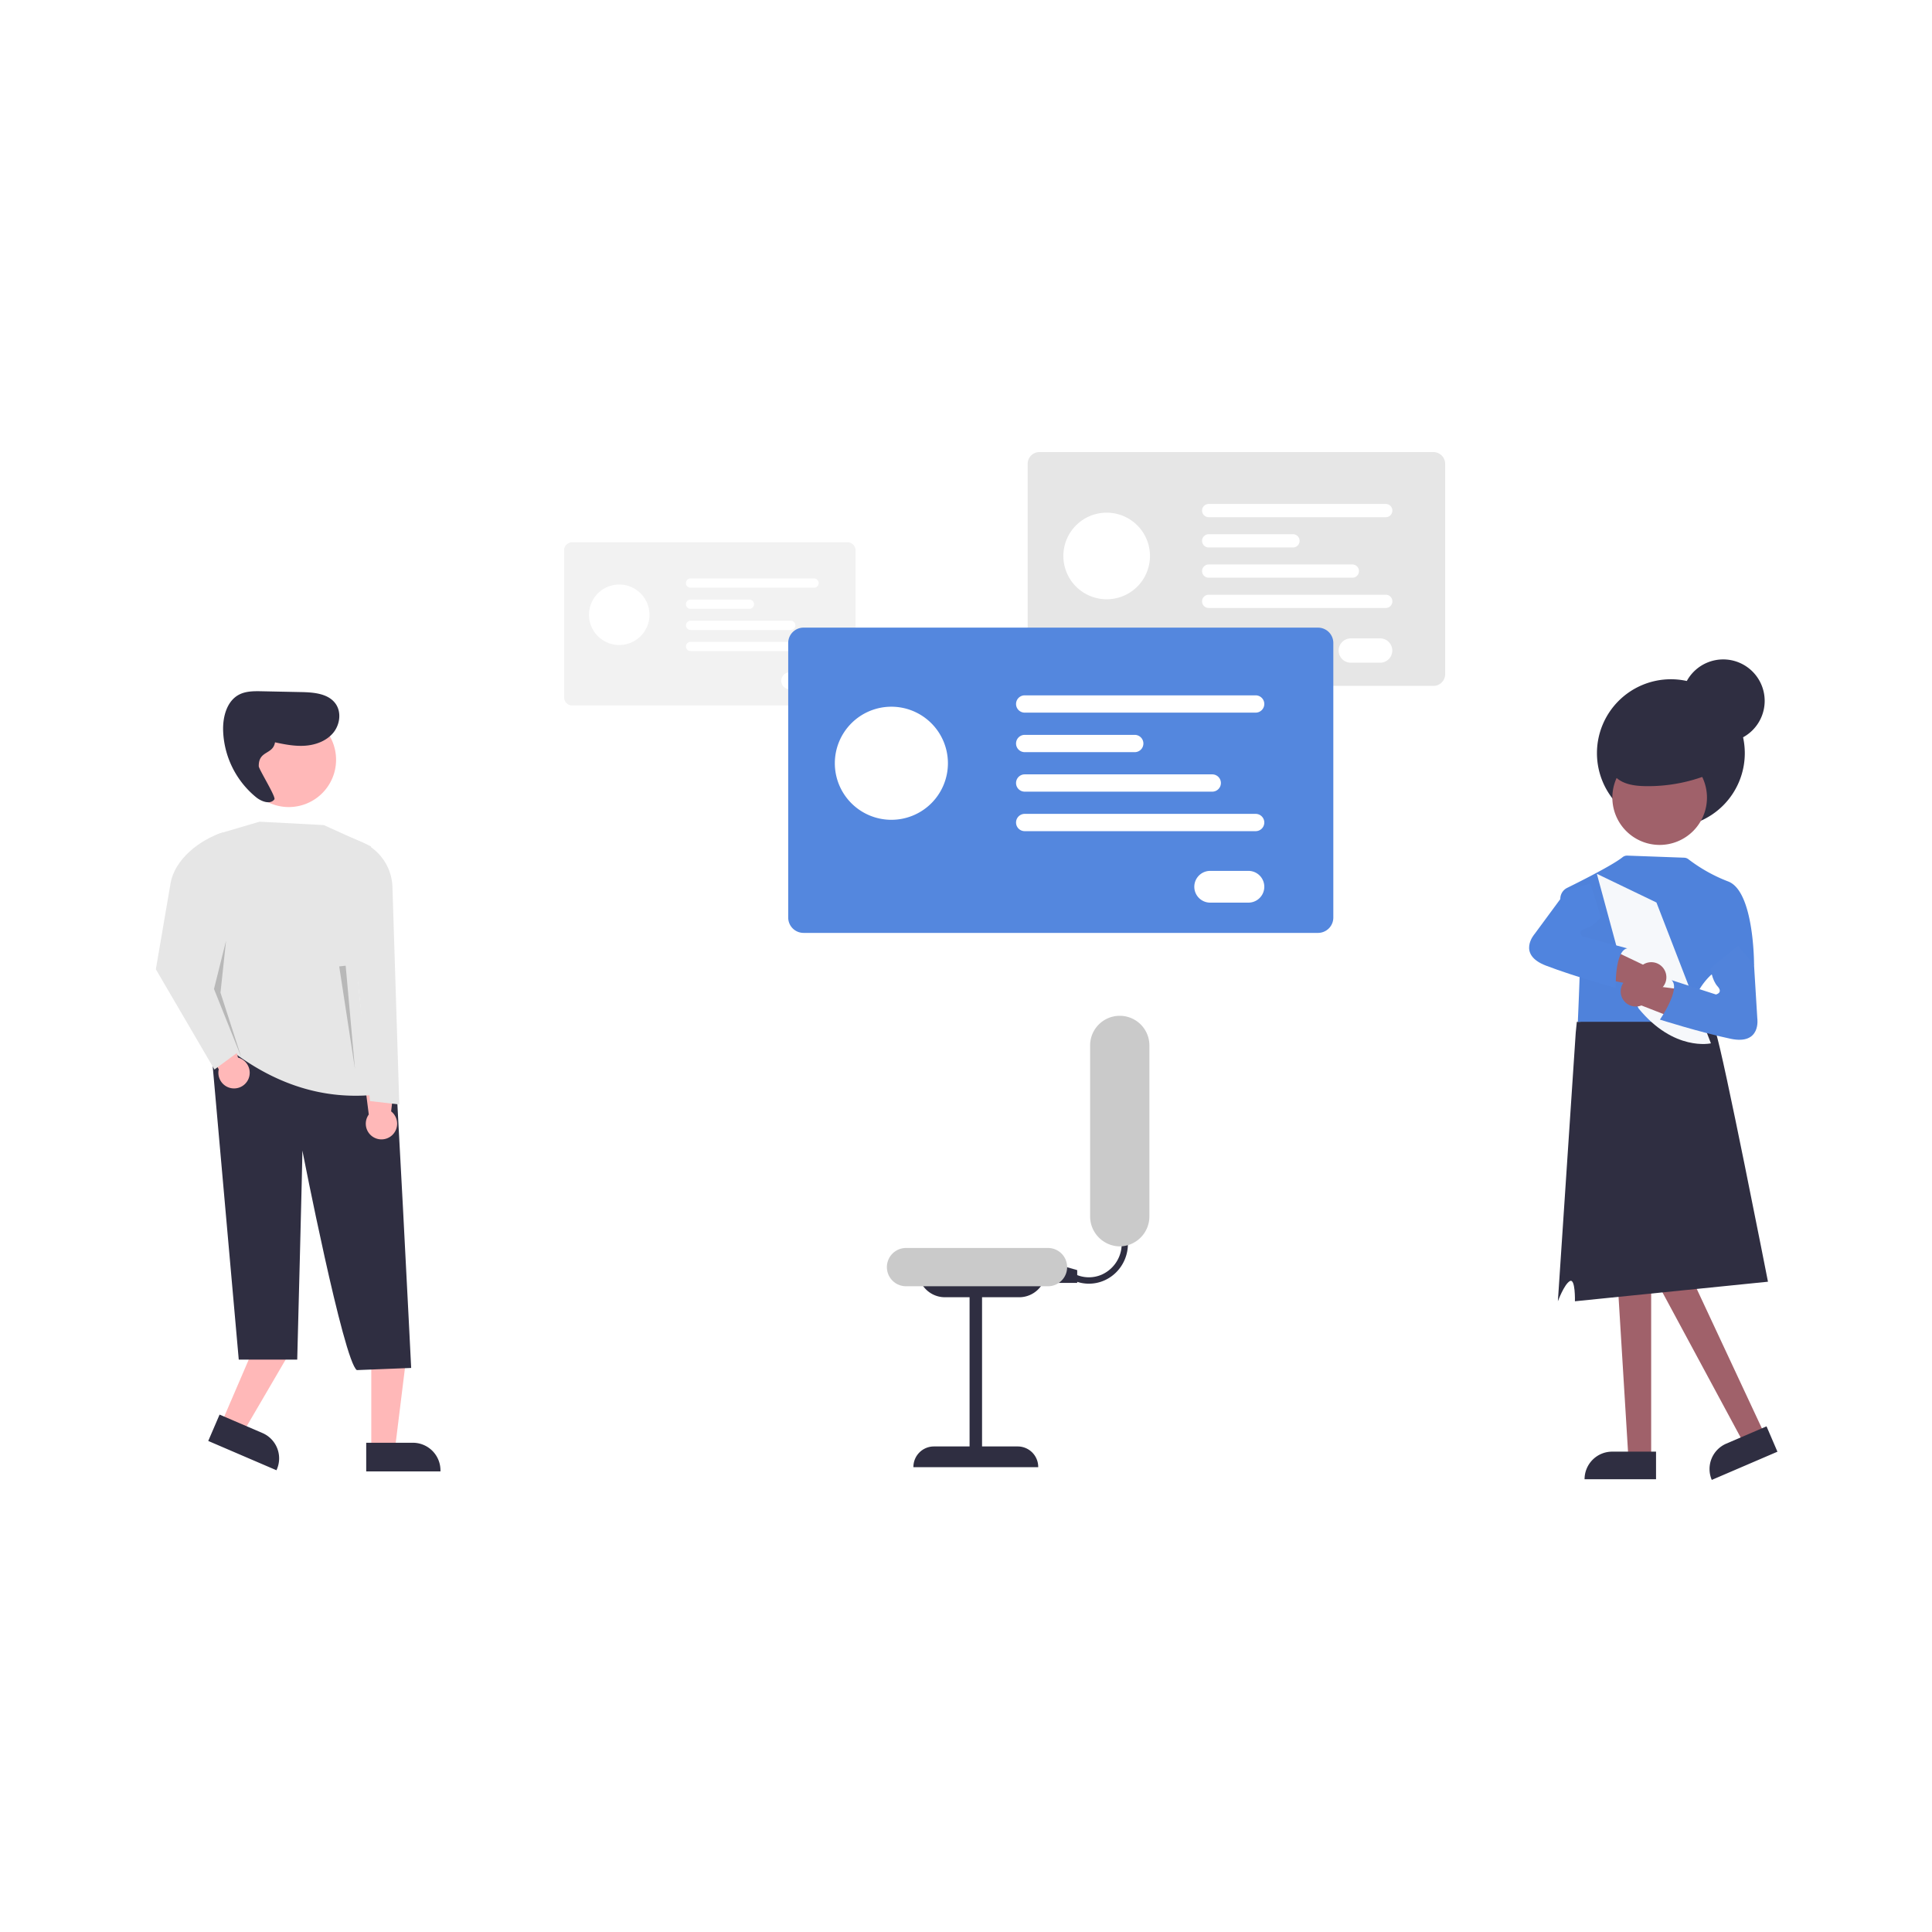 <svg xmlns="http://www.w3.org/2000/svg" xmlns:xlink="http://www.w3.org/1999/xlink" width="1500" height="1500" viewBox="0 0 1500 1500">
<rect x="0" y="0" width="1500" height="1500" fill="#333333" stroke="none"/>
<defs>
<clipPath id="clip-path">
<rect id="Rectangle_2194" data-name="Rectangle 2194" width="1259" height="798" transform="translate(121 351)" fill="#fff"></rect>
</clipPath>
<clipPath id="clip-undraw_analysis_re_w2vd">
<rect width="1500" height="1500" id="id_101"></rect>
</clipPath>
</defs>
<g id="undraw_analysis_re_w2vd" clip-path="url(#clip-undraw_analysis_re_w2vd)">
<rect width="1500" height="1500" fill="#fff" id="id_102"></rect>
<g id="undraw_analysis_re_w2vd-2" data-name="undraw_analysis_re_w2vd">
<g id="undraw_analysis_re_w2vd-3" data-name="undraw_analysis_re_w2vd">
<rect id="Rectangle_2193" data-name="Rectangle 2193" width="1500" height="1500" fill="#fff" opacity="0"></rect>
<g id="Group_441" data-name="Group 441" clip-path="url(#clip-path)">
<path id="Path_16035" data-name="Path 16035" d="M1281.96,1132.09H1264.3l-8.4-137.18h26.06Z" fill="#a0616a"></path>
<path id="Path_16036" data-name="Path 16036" d="M1251.69,1127.05h34.05v21.43h-55.49a21.44,21.44,0,0,1,21.44-21.43Z" fill="#2f2e41"></path>
<path id="Path_16037" data-name="Path 16037" d="M1370.05,1113.54l-16.22,6.96-69.62-129.21,23.94-10.284Z" fill="#a0616a"></path>
<path id="Path_16038" data-name="Path 16038" d="M1340.25,1120.85l31.28-13.44,8.47,19.69-50.98,21.9a21.441,21.441,0,0,1,11.23-28.15Z" fill="#2f2e41"></path>
<path id="Path_16039" data-name="Path 16039" d="M1112.9,532.529H806.985a9.125,9.125,0,0,1-9.117-9.113v-163.3A9.125,9.125,0,0,1,806.985,351H1112.9a9.137,9.137,0,0,1,9.12,9.113v163.3a9.137,9.137,0,0,1-9.12,9.113Z" fill="#e6e6e6"></path>
<path id="Path_16040" data-name="Path 16040" d="M859.233,465.276a33.622,33.622,0,1,0-33.638-33.621A33.629,33.629,0,0,0,859.233,465.276Z" fill="#fff"></path>
<path id="Path_16041" data-name="Path 16041" d="M1075.83,401.549H938.494a5.141,5.141,0,1,1,0-10.281H1075.83a5.141,5.141,0,1,1,0,10.281Z" fill="#fff"></path>
<path id="Path_16042" data-name="Path 16042" d="M1003.94,425.049H938.494a5.141,5.141,0,1,1,0-10.281h65.446a5.141,5.141,0,0,1,0,10.281Z" fill="#fff"></path>
<path id="Path_16043" data-name="Path 16043" d="M1050.03,448.539H938.494a5.141,5.141,0,1,1,0-10.281H1050.03a5.141,5.141,0,0,1,0,10.281Z" fill="#fff"></path>
<path id="Path_16044" data-name="Path 16044" d="M1075.83,472.029H938.494a5.141,5.141,0,1,1,0-10.281H1075.83a5.141,5.141,0,1,1,0,10.281Z" fill="#fff"></path>
<path id="Path_16045" data-name="Path 16045" d="M1071.53,514.528h-22.74a9.451,9.451,0,0,1-6.69-2.759,9.656,9.656,0,0,1-2.05-3.065,9.439,9.439,0,0,1,0-7.232,9.437,9.437,0,0,1,5.12-5.11,9.477,9.477,0,0,1,3.62-.714h22.74a9.44,9.44,0,1,1,0,18.88Z" fill="#fff"></path>
<path id="Path_16046" data-name="Path 16046" d="M657.905,547.738h-213.6a6.373,6.373,0,0,1-6.366-6.363V427.353a6.373,6.373,0,0,1,6.366-6.363h213.6a6.371,6.371,0,0,1,6.366,6.363V541.375a6.371,6.371,0,0,1-6.366,6.363Z" fill="#f2f2f2"></path>
<path id="Path_16047" data-name="Path 16047" d="M480.79,500.781A23.476,23.476,0,1,0,457.3,477.3,23.481,23.481,0,0,0,480.79,500.781Z" fill="#fff"></path>
<path id="Path_16048" data-name="Path 16048" d="M632.026,456.284H536.132a3.589,3.589,0,1,1,0-7.179h95.894a3.589,3.589,0,1,1,0,7.179Z" fill="#fff"></path>
<path id="Path_16049" data-name="Path 16049" d="M581.825,472.694H536.132a3.589,3.589,0,0,1,0-7.178h45.693a3.589,3.589,0,0,1,0,7.178Z" fill="#fff"></path>
<path id="Path_16050" data-name="Path 16050" d="M614.006,489.1H536.132a3.59,3.59,0,0,1,0-7.179h77.874a3.59,3.59,0,0,1,0,7.179Z" fill="#fff"></path>
<path id="Path_16051" data-name="Path 16051" d="M632.026,505.5H536.132a3.59,3.59,0,0,1,0-7.179h95.894a3.59,3.59,0,1,1,0,7.179Z" fill="#fff"></path>
<path id="Path_16052" data-name="Path 16052" d="M629.023,535.17H613.145a6.591,6.591,0,1,1,0-13.182h15.878a6.591,6.591,0,1,1,0,13.182Z" fill="#fff"></path>
<path id="Path_16053" data-name="Path 16053" d="M1023.28,724.3H623.865a11.916,11.916,0,0,1-11.9-11.9V499.187a11.916,11.916,0,0,1,11.9-11.9H1023.28a11.914,11.914,0,0,1,11.91,11.9V712.405a11.914,11.914,0,0,1-11.91,11.9Z" fill="#5487de"></path>
<path id="Path_16054" data-name="Path 16054" d="M692.083,636.493a43.9,43.9,0,1,0-43.919-43.9A43.909,43.909,0,0,0,692.083,636.493Z" fill="#fff"></path>
<path id="Path_16055" data-name="Path 16055" d="M974.888,553.287H795.571a6.712,6.712,0,1,1,0-13.424H974.888a6.712,6.712,0,1,1,0,13.424Z" fill="#fff"></path>
<path id="Path_16056" data-name="Path 16056" d="M881.014,583.971H795.571a6.712,6.712,0,1,1,0-13.424h85.443a6.712,6.712,0,1,1,0,13.424Z" fill="#fff"></path>
<path id="Path_16057" data-name="Path 16057" d="M941.192,614.641H795.571a6.712,6.712,0,1,1,0-13.424H941.192a6.712,6.712,0,1,1,0,13.424Z" fill="#fff"></path>
<path id="Path_16058" data-name="Path 16058" d="M974.888,645.311H795.571a6.712,6.712,0,1,1,0-13.424H974.888a6.712,6.712,0,1,1,0,13.424Z" fill="#fff"></path>
<path id="Path_16059" data-name="Path 16059" d="M969.273,700.8H939.582a12.325,12.325,0,1,1,0-24.65h29.691a12.325,12.325,0,1,1,0,24.65Z" fill="#fff"></path>
<path id="Path_16060" data-name="Path 16060" d="M1372.65,995.122s-35-178.363-40.52-193.4c-3.04-8.217-5.04-14.194-5.04-14.194l-102.85,5.879-.84,8.315-13.87,208.6s4.9-13.252,9.3-15.688,3.94,15.668,3.94,15.668" fill="#2f2e41"></path>
<path id="Path_16061" data-name="Path 16061" d="M1225.02,793.337h90.03c-2.53-9.041,0-17.421,3.61-23.849a52.71,52.71,0,0,1,9.42-12.229l.62-.553,31.45-6.97,1.7-.369s.25-57.119-19.98-64.957a123.437,123.437,0,0,1-31-17.307,5.564,5.564,0,0,0-3.26-1.191l-44.15-1.616a5.62,5.62,0,0,0-3.74,1.257c-7.3,5.867-30.52,17.644-43,23.8a9.51,9.51,0,0,0-4.51,12.321c4.99,11.439,13.45,30.571,14.34,30.571C1227.82,732.25,1225.02,793.337,1225.02,793.337Z" fill="#4f82db"></path>
<path id="Path_16062" data-name="Path 16062" d="M1286.06,700.7l42.3,109.345s-28.6,6.592-56.19-27.109l-9.95-21.72-22.43-82.781Z" fill="#f6f8fb"></path>
<path id="Path_16063" data-name="Path 16063" d="M1297.29,642.159a57.392,57.392,0,1,0-57.42-57.392A57.407,57.407,0,0,0,1297.29,642.159Z" fill="#2f2e41"></path>
<path id="Path_16064" data-name="Path 16064" d="M1260.86,777.057a11.726,11.726,0,0,0,13.52,3.565l30.77,12.032,10.25-23.162-34.67-4.474a11.714,11.714,0,1,0-19.87,12.039Z" fill="#a0616a"></path>
<path id="Path_16065" data-name="Path 16065" d="M1288.58,655.993a36.729,36.729,0,1,0-36.75-36.729A36.737,36.737,0,0,0,1288.58,655.993Z" fill="#a0616a"></path>
<path id="Path_16066" data-name="Path 16066" d="M1340.26,594.937a126.939,126.939,0,0,1-63.78,15.4c-8.52-.221-17.91-1.77-23.31-8.364-6.08-7.44-4.56-19.065,1.31-26.676s15.06-11.9,24.23-14.812c8.67-2.754,17.96-4.527,26.85-2.6a33.414,33.414,0,0,1,24.24,44.408" fill="#2f2e41"></path>
<path id="Path_16067" data-name="Path 16067" d="M1337.9,576.368a32.2,32.2,0,1,0-32.21-32.2A32.2,32.2,0,0,0,1337.9,576.368Z" fill="#2f2e41"></path>
<path id="Path_16068" data-name="Path 16068" d="M1349.44,734.191l12.4,15.177,2.52,41.2s3.26,20.977-20.74,15.925-54.86-14.876-54.86-14.876,16.43-23.8,9.09-30.622l34.4,11.122s5.81-1.268,1.26-6.32-5.36-14.158-5.36-14.158Z" fill="#5183db"></path>
<path id="Path_16069" data-name="Path 16069" d="M1285.78,769.856a11.723,11.723,0,0,1-13.29-4.337l-32.37-6.573,3.96-25.014,31.54,15.036a11.726,11.726,0,0,1,13.93.78,11.6,11.6,0,0,1,3.04,3.886,11.7,11.7,0,0,1-6.81,16.222Z" fill="#a0616a"></path>
<path id="Path_16070" data-name="Path 16070" d="M1243.06,712.016s-5.62,7.214-12.19,8.988-2.37,5.991-2.37,5.991l34.93,9.307c-9.86,1.752-8.98,30.658-8.98,30.658s-31.27-8.491-54.17-17.257-8.77-24.623-8.77-24.623l24.48-33.235,18.65-6.027Z" fill="#5084de"></path>
<path id="Path_16071" data-name="Path 16071" d="M172.015,1104.66l16.852,7.24,35.955-61.53-24.872-10.68Z" fill="#ffb8b8"></path>
<path id="Path_16072" data-name="Path 16072" d="M214.642,1141.5l-52.964-22.75,8.8-20.45,33.265,14.29a21.425,21.425,0,0,1,11.233,28.15l-.329.76Z" fill="#2f2e41"></path>
<path id="Path_16073" data-name="Path 16073" d="M288.258,1125.39H306.6l8.729-70.72H288.258Z" fill="#ffb8b8"></path>
<path id="Path_16074" data-name="Path 16074" d="M341.975,1142.41H284.328v-22.26h36.207a21.44,21.44,0,0,1,21.44,21.43v.83Z" fill="#2f2e41"></path>
<g id="Group_440" data-name="Group 440" opacity="0.1">
<path id="Path_16075" data-name="Path 16075" d="M176.594,585.875l1.037.224a1.4,1.4,0,0,0-1.037-.224Z" fill="#fff" opacity="0.1"></path>
</g>
<path id="Path_16076" data-name="Path 16076" d="M319.237,1062.07l-42.192,1.67c-10.3-6.92-42.278-170.431-42.278-170.431.218,1.266-4,162.291-4,162.291H185.373l-22.3-251.1,24.615,9.906s112.711-9.135,117.963-2.635C306.756,813.893,319.237,1062.07,319.237,1062.07Z" fill="#2f2e41"></path>
<path id="Path_16077" data-name="Path 16077" d="M224.217,626.6A36.729,36.729,0,1,0,187.47,589.87,36.738,36.738,0,0,0,224.217,626.6Z" fill="#ffb8b8"></path>
<path id="Path_16078" data-name="Path 16078" d="M286.484,879.815a12.168,12.168,0,0,1-.16-14.519l-4.316-34.027,25.945-4.439-4.291,36.034a12.167,12.167,0,1,1-17.178,16.951Z" fill="#ffb8b8"></path>
<path id="Path_16079" data-name="Path 16079" d="M229.784,565.234l.81.175a1.125,1.125,0,0,0-.81-.175Z" fill="#e1e7ef"></path>
<path id="Path_16080" data-name="Path 16080" d="M212.417,576.1c8,1.747,16.142,3.413,24.313,2.87s16.505-3.567,21.811-9.8,6.774-16.024,2.064-22.72c-5.6-7.962-16.829-8.917-26.565-9.119l-30.676-.635c-6.061-.126-12.421-.185-17.789,2.631-9.326,4.892-12.546,16.775-12.359,27.3a69.812,69.812,0,0,0,25.669,52.387c4.151,3.34,10.986,5.879,14.151,1.594,1.38-1.869-12.092-23.375-12.131-25.7-.226-13.5,13.038-8,12.812-21.5" fill="#2f2e41"></path>
<path id="Path_16081" data-name="Path 16081" d="M177,813.763c34.969,27.334,73.567,41.112,117.26,35.861-18.454-64.761-23.927-129.032-6.126-192.423l-36.753-16.618-49.879-2.624-30.026,8.827a20.072,20.072,0,0,0-14.4,19.647C158.138,720.494,163.108,771.087,177,813.763Z" fill="#e6e6e6"></path>
<path id="Path_16082" data-name="Path 16082" d="M287.263,854.873l22.752,2.624-5.327-168.866a39.307,39.307,0,0,0-24.181-35.044l-8.12-3.382,2.188,79.156Z" fill="#e6e6e6"></path>
<path id="Path_16083" data-name="Path 16083" d="M175.74,843.483a12.171,12.171,0,0,1-5.9-13.27l-17.436-29.541,22.069-14.34L184.8,821.121a12.165,12.165,0,1,1-9.064,22.362Z" fill="#ffb8b8"></path>
<path id="Path_16084" data-name="Path 16084" d="M166.5,830.383l21.3-15.7-23.052-68.263,8.314-100.147c-18.059,5.672-37.449,20.911-40.643,39.56L121,752.539Z" fill="#e6e6e6"></path>
<path id="Path_16085" data-name="Path 16085" d="M175.514,730.338l-9.377,37.484,21.277,53.191-16.228-50.308Z" opacity="0.2"></path>
<path id="Path_16086" data-name="Path 16086" d="M268.381,749.77l7.237,80.322-12.255-79.763Z" opacity="0.2"></path>
</g>
</g>
<g id="Group_453" data-name="Group 453" transform="translate(688.579 788.658)">
<path id="Path_16663" data-name="Path 16663" d="M299.447,661.942c16.731-.008,30.288-13.881,30.28-30.985a31.559,31.559,0,0,0-2.378-12.013l-4.464,1.923a26.233,26.233,0,0,1-13.57,34.081,24.939,24.939,0,0,1-19.3.195l-1.8,4.6A29.559,29.559,0,0,0,299.447,661.942Z" transform="translate(-142.593 -453.954)" fill="#2f2e41"></path>
<path id="Path_16664" data-name="Path 16664" d="M212.546,529.012h37.548v-9.9l-30.28-8.668Z" transform="translate(-102.324 -321.643)" fill="#2f2e41"></path>
<path id="Path_16665" data-name="Path 16665" d="M439.721,645.595H340.4a20.824,20.824,0,0,0,20.591,21.049h58.138a20.824,20.824,0,0,0,20.591-21.049Z" transform="translate(-316.175 -448.131)" fill="#2f2e41"></path>
<path id="Path_16666" data-name="Path 16666" d="M341.806,661.2h110.22a14.86,14.86,0,1,0,0-29.72l-110.22,0a14.86,14.86,0,1,0,0,29.72Z" transform="translate(-326.944 -451.215)" fill="#cacaca"></path>
<path id="Path_16676" data-name="Path 16676" d="M297.546,662.567a23.3,23.3,0,0,0,23.013-23.526V506.554a23.016,23.016,0,1,0-46.032,0l.006,132.488a23.3,23.3,0,0,0,23.013,23.526Z" transform="translate(-116.748 -483.535)" fill="#cacaca"></path>
<path id="Path_16677" data-name="Path 16677" d="M361.118,779.693h27.858V658.413h9.69v121.28h27.858a15.924,15.924,0,0,1,15.746,16.1h-96.9A15.924,15.924,0,0,1,361.118,779.693Z" transform="translate(-324.78 -445.331)" fill="#2f2e41"></path>
</g>
</g>
</g>
</svg>